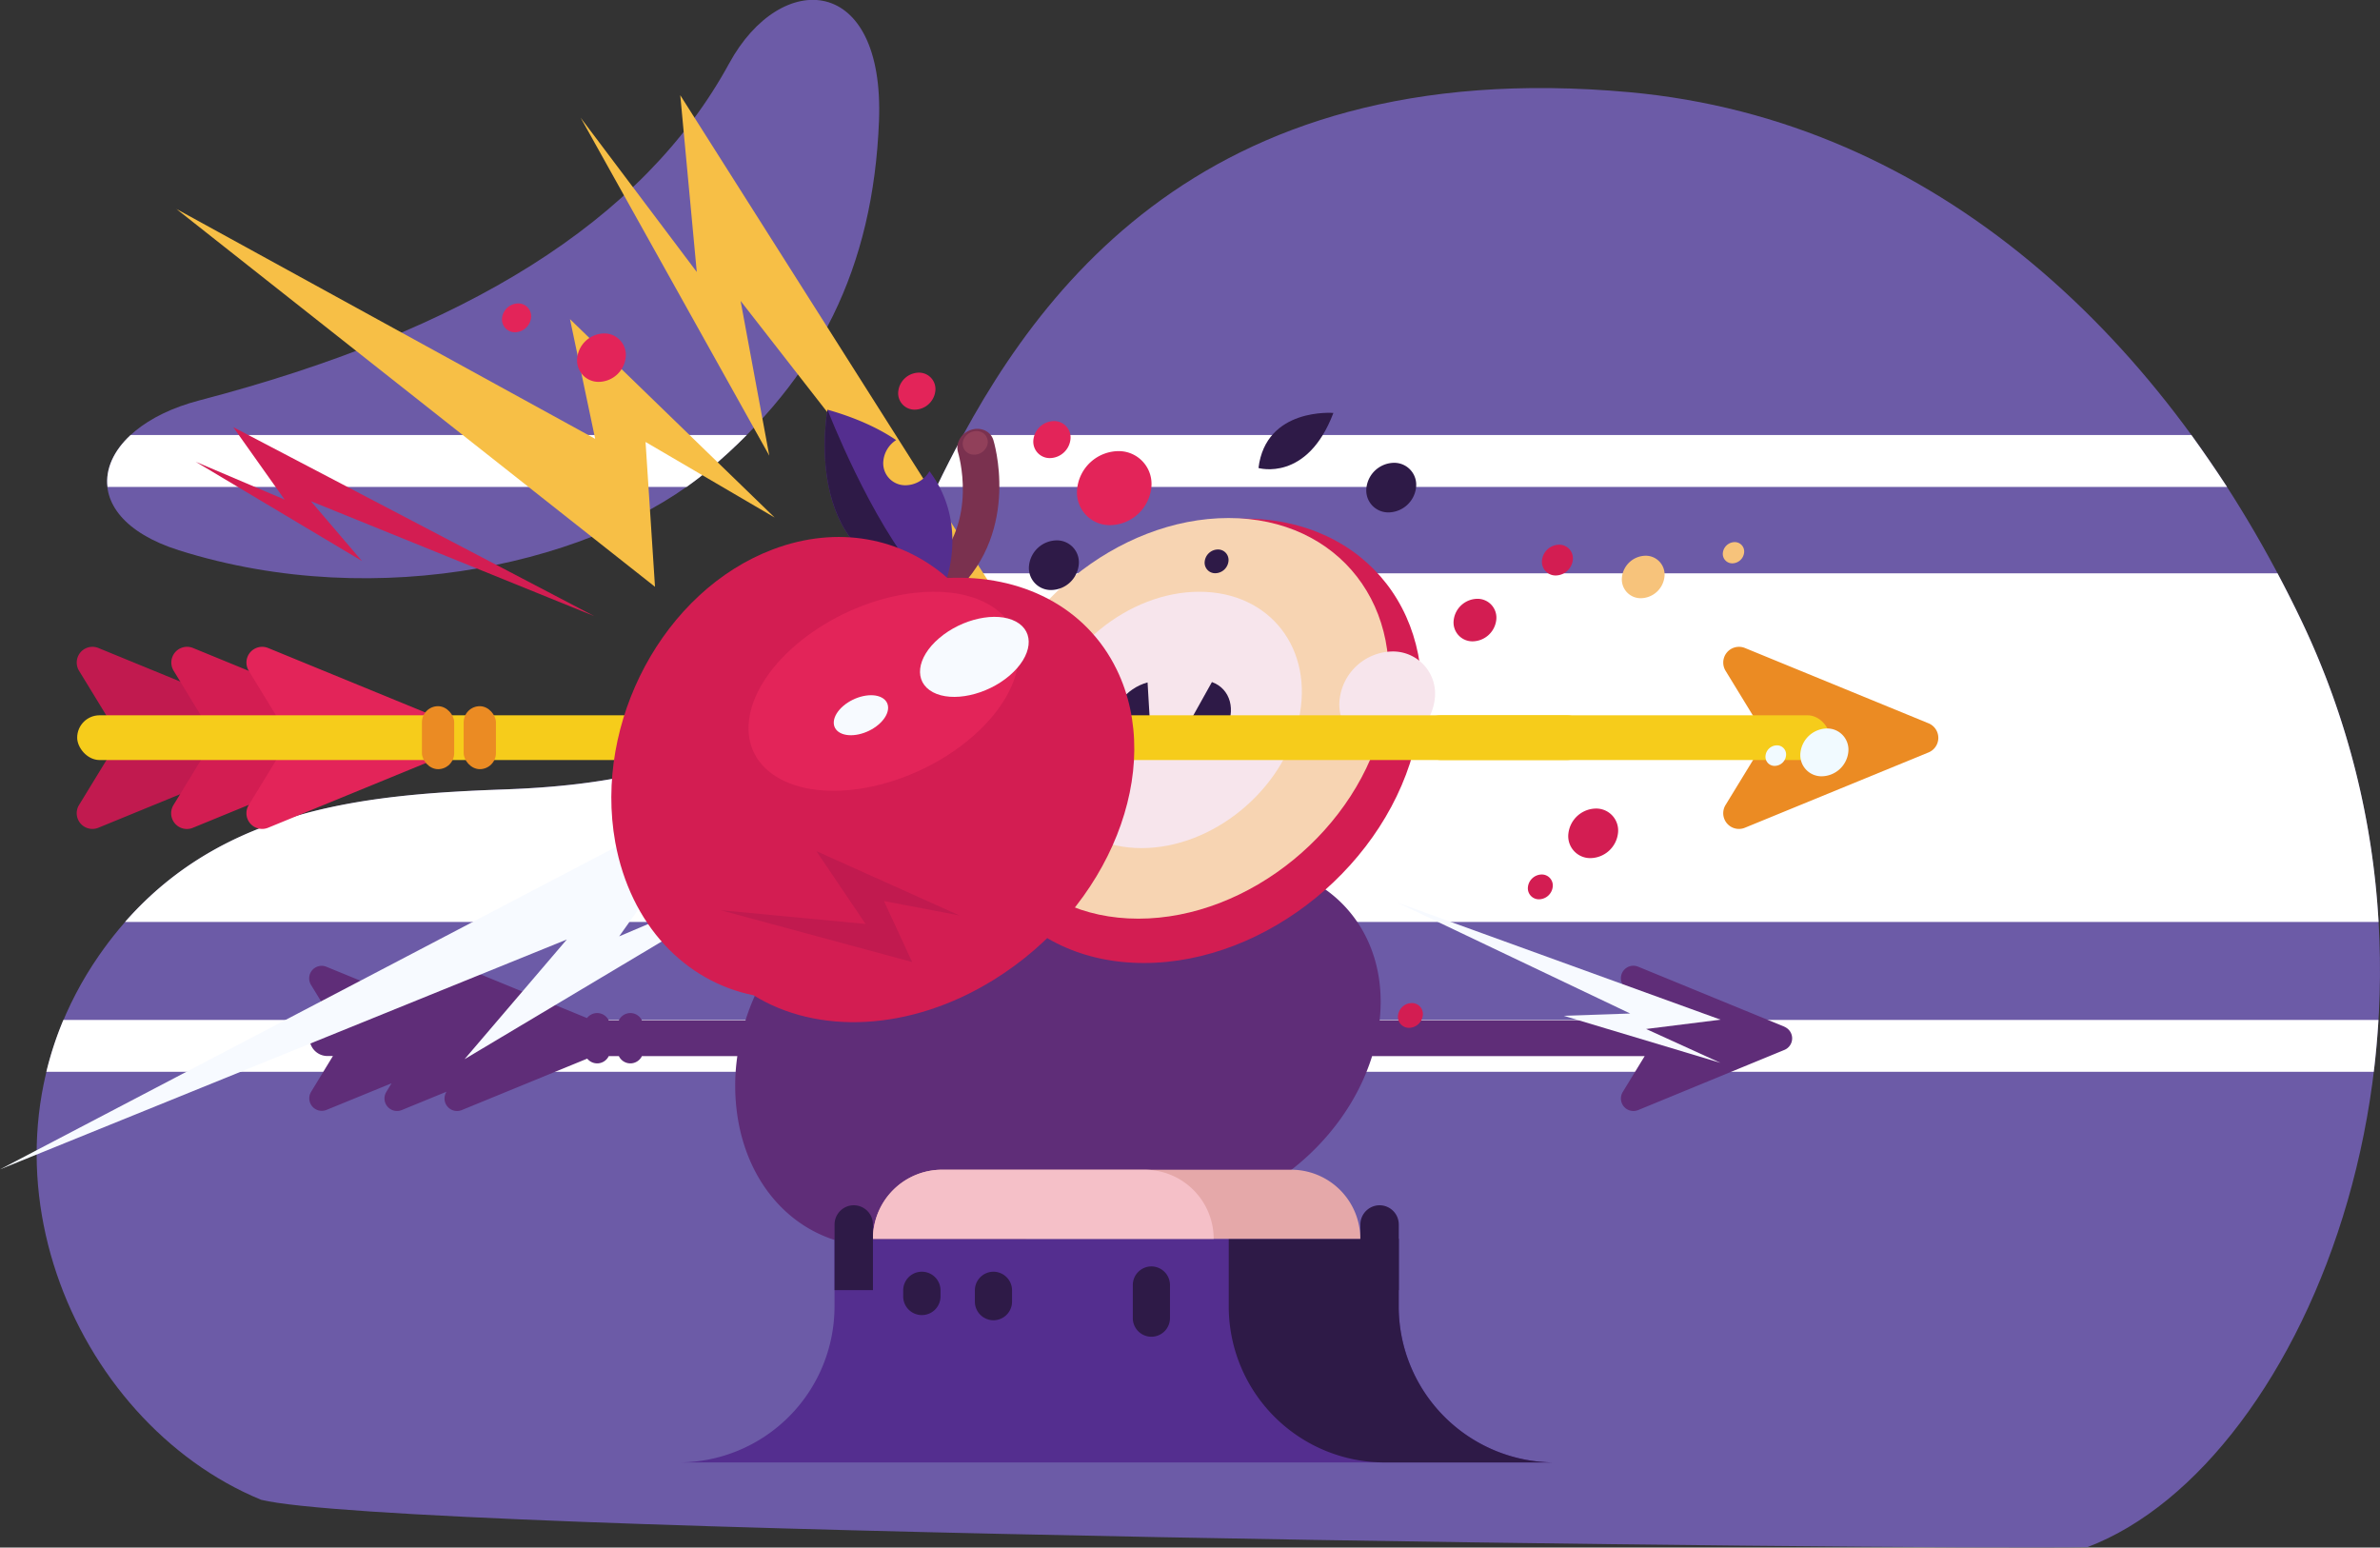 <svg id="Layer_1" data-name="Layer 1" xmlns="http://www.w3.org/2000/svg" viewBox="0 0 826.1 537.15"><rect x="0" y="0" width="826.1" height="537.15" fill="#333333" stroke="none"/><defs><style>.cls-1{fill:#6c5ba7;}.cls-1,.cls-10,.cls-11,.cls-12,.cls-13,.cls-14,.cls-15,.cls-16,.cls-19,.cls-2,.cls-20,.cls-21,.cls-3,.cls-4,.cls-5,.cls-6,.cls-7,.cls-8,.cls-9{fill-rule:evenodd;}.cls-2{fill:#fff;}.cls-3{fill:#5f2d78;}.cls-4{fill:#f7faff;}.cls-5{fill:#f7bf46;}.cls-6{fill:#7a314f;}.cls-7{fill:#91405a;}.cls-8{fill:#542e8f;}.cls-9{fill:#2e1a47;}.cls-10{fill:#d31d52;}.cls-11{fill:#f7d4b2;}.cls-12{fill:#f7e5ec;}.cls-13{fill:#f1faff;}.cls-14{fill:#e32459;}.cls-15{fill:#c11a4f;}.cls-16,.cls-18{fill:#eb8b23;}.cls-17{fill:#f6cc1b;}.cls-19{fill:#f7c37b;}.cls-20{fill:#e5a8a9;}.cls-21{fill:#f5c0c8;}</style></defs><title>Artwork89_4d2b810f-84f1-4bea-8387-6e64ce03d461</title><path class="cls-1" d="M62.1,191c69.77,22,146,4,184-28s57-70,59-121-34-53-52-20c-30,55-92,93-184,117C32,148.71,24.1,179,62.1,191Z"/><path class="cls-1" d="M90.63,520.56C24.72,493.43-14,401.34,34.41,331.56,69.52,281,123.6,275.86,175.1,274c85-3,115.24-32.9,150-105,30.24-62.73,88.64-150.79,240.47-137,106.62,9.69,187.07,86.27,233.6,184.16C863.93,352.49,801.1,508,724.53,537,661.53,538,138.12,532.2,90.63,520.56Z"/><path class="cls-2" d="M760.64,151H334.29c-3.34,6.15-6.39,12.18-9.19,18H773Q767,159.83,760.64,151Z"/><path class="cls-2" d="M45.32,151c-5.91,5.46-8.74,11.82-8,18h201q4.13-2.91,7.81-6,7-5.86,13.06-12Z"/><path class="cls-2" d="M16.09,372H823.94q1.08-8.9,1.63-18H22A118.83,118.83,0,0,0,16.09,372Z"/><path class="cls-2" d="M175.1,274c-47.28,1.67-96.74,6.14-131.7,46H825.61a279.14,279.14,0,0,0-26.44-103.83q-4.14-8.7-8.64-17.17H309.35C279.88,249.6,247.18,271.5,175.1,274Z"/><path class="cls-3" d="M619.4,356.36l-50.79-20.83a4.34,4.34,0,0,0-5.35,6.29l7.53,12.32H478.87c3.39-30.61-17.23-54.39-48.78-54.39h-.25c-1.32-.09-2.65-.16-4-.16-18.28,0-36.47,8.85-49.63,22.49a53.81,53.81,0,0,0-28.1-5.91c-12.63-11.09-30.32-14.69-48.29-7.9-19.5,7.38-34.53,25.18-41.06,45.87H222.8a4.48,4.48,0,0,0-4-2.52h0a4.46,4.46,0,0,0-4,2.52h-3.52a4.47,4.47,0,0,0-4-2.52h0a4.46,4.46,0,0,0-3.53,1.74l-43.47-17.83a4.34,4.34,0,0,0-5.35,6.29l0,.06-15.49-6.35a4.35,4.35,0,0,0-5.36,6.29l1.82,3-22.59-9.26a4.34,4.34,0,0,0-5.35,6.29l7.53,12.32h-1.86a6.2,6.2,0,0,0-6.18,6.18h0a6.2,6.2,0,0,0,6.18,6.18h1.93L108,378.94a4.34,4.34,0,0,0,5.35,6.29L135.91,376l-1.82,3a4.35,4.35,0,0,0,5.36,6.29l15.49-6.35,0,.06a4.34,4.34,0,0,0,5.35,6.29l43.54-17.85a4.47,4.47,0,0,0,3.46,1.65h0a4.47,4.47,0,0,0,4-2.52h3.52a4.44,4.44,0,0,0,4,2.52h0a4.48,4.48,0,0,0,4-2.52h33.12a71.2,71.2,0,0,0,.36,22.75c4.17,22.93,19.34,38.51,38.2,42.3,17.54,10.9,43.18,10.08,66.35-4.24a87.25,87.25,0,0,0,14.86-11.59,52.24,52.24,0,0,0,26.73,6.91c32.14,0,64.06-24.69,73.83-56.13h94.61l-7.6,12.43a4.34,4.34,0,0,0,5.35,6.29L619.4,364.4a4.34,4.34,0,0,0,0-8Z"/><polygon class="cls-4" points="597.16 368.9 542.76 352.57 565.84 351.78 484.82 313.19 597.22 353.92 571.37 357.15 597.16 368.9"/><polygon class="cls-5" points="201.53 40.84 267.02 158.16 257.06 104.44 387.54 271.91 236.12 33.04 241.85 94.4 201.53 40.84"/><polygon class="cls-4" points="276.63 298.77 161.25 367.63 196.74 326.09 0 405.88 250.57 274.72 214.92 325 276.63 298.77"/><path class="cls-6" d="M344.81,152.78c-.92-3.12-4.42-4.72-7.82-3.57s-5.39,4.62-4.47,7.75c0,.06,7.52,24.14-9.16,40.09-2.57,2.46-2.72,6.27-.34,8.51s6.42,2,9-.43C354.45,183.68,344.84,152.87,344.81,152.78Z"/><path class="cls-7" d="M340,149.75a4.8,4.8,0,0,0-5.59,2.93,3.75,3.75,0,0,0,2.62,5,4.8,4.8,0,0,0,5.58-2.93A3.75,3.75,0,0,0,340,149.75Z"/><path class="cls-8" d="M328.31,201.63s7.85-20.12-5.69-38.08a9.74,9.74,0,0,1-8.27,4.88,7.63,7.63,0,0,1-7.72-8.61,9.74,9.74,0,0,1,4.42-7.07c-6-4.07-13.8-7.71-23.82-10.55C287.23,142.2,276.27,200.68,328.31,201.63Z"/><path class="cls-9" d="M287.23,142.2s-9.7,51.75,32.49,58.67C302,180.56,287.23,142.2,287.23,142.2Z"/><path class="cls-10" d="M431.78,180c-42.6,0-84.91,34.53-94.5,77.12s17.17,77.13,59.77,77.13,84.9-34.53,94.49-77.13S474.37,180,431.78,180Z"/><path class="cls-11" d="M426.43,179.8c-38.4,0-76.54,31.13-85.19,69.53s15.48,69.53,53.88,69.53,76.54-31.13,85.18-69.53S464.83,179.8,426.43,179.8Z"/><path class="cls-12" d="M416.29,205.39c-24.58,0-49,19.91-54.51,44.49s9.9,44.49,34.47,44.49,49-19.92,54.51-44.49S440.86,205.39,416.29,205.39Z"/><path class="cls-9" d="M406.56,262c6.46,2.32,14.85-1.45,18.74-8.43s1.82-14.52-4.64-16.84Z"/><path class="cls-9" d="M399.84,262.48c-7.52,2-14-2.09-14.39-9.16s5.35-14.44,12.87-16.46Z"/><path class="cls-12" d="M483.2,226.12A18.76,18.76,0,0,0,465,242.64a14.63,14.63,0,0,0,14.82,16.52A18.76,18.76,0,0,0,498,242.64,14.63,14.63,0,0,0,483.2,226.12Z"/><path class="cls-10" d="M512.73,207.84a8.39,8.39,0,0,0-8.15,7.38,6.54,6.54,0,0,0,6.62,7.38,8.39,8.39,0,0,0,8.15-7.38A6.54,6.54,0,0,0,512.73,207.84Z"/><path class="cls-10" d="M541.13,189.06a6.06,6.06,0,0,0-5.89,5.34,4.73,4.73,0,0,0,4.79,5.34,6.06,6.06,0,0,0,5.89-5.34A4.73,4.73,0,0,0,541.13,189.06Z"/><path class="cls-13" d="M479.38,249.39a4.05,4.05,0,0,0-3.93,3.56,3.16,3.16,0,0,0,3.2,3.56,4.05,4.05,0,0,0,3.93-3.56A3.16,3.16,0,0,0,479.38,249.39Z"/><path class="cls-10" d="M553.89,280.64a9.77,9.77,0,0,0-9.49,8.6,7.61,7.61,0,0,0,7.71,8.6,9.77,9.77,0,0,0,9.49-8.6A7.61,7.61,0,0,0,553.89,280.64Z"/><path class="cls-10" d="M535.1,303.53a4.89,4.89,0,0,0-4.75,4.3,3.82,3.82,0,0,0,3.86,4.31,4.88,4.88,0,0,0,4.74-4.31A3.81,3.81,0,0,0,535.1,303.53Z"/><path class="cls-10" d="M490,348.15a4.88,4.88,0,0,0-4.75,4.3,3.82,3.82,0,0,0,3.86,4.3,4.89,4.89,0,0,0,4.75-4.3A3.81,3.81,0,0,0,490,348.15Z"/><path class="cls-14" d="M388.08,156.58a14.58,14.58,0,0,0-14.17,12.85,11.36,11.36,0,0,0,11.51,12.84,14.59,14.59,0,0,0,14.18-12.84A11.38,11.38,0,0,0,388.08,156.58Z"/><path class="cls-14" d="M365.79,146.15a7.3,7.3,0,0,0-7.09,6.42,5.7,5.7,0,0,0,5.76,6.43,7.3,7.3,0,0,0,7.09-6.43A5.69,5.69,0,0,0,365.79,146.15Z"/><path class="cls-14" d="M318.89,129.34a7.3,7.3,0,0,0-7.09,6.43,5.69,5.69,0,0,0,5.76,6.42,7.3,7.3,0,0,0,7.09-6.42A5.7,5.7,0,0,0,318.89,129.34Z"/><path class="cls-13" d="M381.68,267.39a8.09,8.09,0,0,0-7.87,7.14,6.32,6.32,0,0,0,6.4,7.14,8.12,8.12,0,0,0,7.88-7.14A6.32,6.32,0,0,0,381.68,267.39Z"/><path class="cls-13" d="M339.89,279.85a4,4,0,0,0-3.93,3.56,3.14,3.14,0,0,0,3.19,3.56,4,4,0,0,0,3.93-3.56A3.15,3.15,0,0,0,339.89,279.85Z"/><path class="cls-15" d="M41.67,256.11l-14.24,23.3a5.45,5.45,0,0,0,6.72,7.89l63.76-26.15a5.46,5.46,0,0,0,0-10.09L34.15,224.91a5.46,5.46,0,0,0-6.72,7.9Z"/><path class="cls-10" d="M74.46,256.11l-14.24,23.3A5.46,5.46,0,0,0,67,287.3l63.75-26.15a5.46,5.46,0,0,0,0-10.09L67,224.91a5.46,5.46,0,0,0-6.73,7.9Z"/><path class="cls-14" d="M100.58,256.11l-14.24,23.3a5.45,5.45,0,0,0,6.72,7.89l63.76-26.15a5.46,5.46,0,0,0,0-10.09L93.06,224.91a5.46,5.46,0,0,0-6.72,7.9Z"/><path class="cls-16" d="M613.18,256.11l-14.24,23.3a5.45,5.45,0,0,0,6.72,7.89l63.76-26.15a5.46,5.46,0,0,0,0-10.09l-63.76-26.15a5.46,5.46,0,0,0-6.72,7.9Z"/><rect class="cls-17" x="26.79" y="248.27" width="524.89" height="15.53" rx="7.77"/><rect class="cls-17" x="492.36" y="248.27" width="142.81" height="15.53" rx="7.77"/><rect class="cls-18" x="146.45" y="245.11" width="11.2" height="21.86" rx="5.6"/><rect class="cls-18" x="160.94" y="245.11" width="11.2" height="21.86" rx="5.6"/><path class="cls-19" d="M571.13,192.89a8.37,8.37,0,0,0-8.14,7.37,6.53,6.53,0,0,0,6.61,7.37,8.37,8.37,0,0,0,8.13-7.37A6.53,6.53,0,0,0,571.13,192.89Z"/><path class="cls-10" d="M328.86,200.61c25.46-1.22,48.09,9.89,58.77,31.83,16.79,34.51-2.37,82.73-42.79,107.69-29.09,18-61.26,19-83.28,5.32-23.68-4.76-42.72-24.31-48-53.09C206,250.51,230.45,205,268.24,190.7,290.8,182.16,313,186.69,328.86,200.61Z"/><path class="cls-14" d="M276.38,223.75c19.76-16.85,49.36-23.27,66.11-14.34s14.31,29.85-5.44,46.7-49.36,23.27-66.11,14.33S256.62,240.6,276.38,223.75Z"/><path class="cls-4" d="M326,221.49c7.95-6.78,19.85-9.36,26.59-5.77s5.76,12-2.19,18.78-19.85,9.36-26.59,5.76S318.06,228.26,326,221.49Z"/><path class="cls-4" d="M292.73,245c4-3.39,9.93-4.68,13.3-2.89s2.87,6-1.1,9.39-9.92,4.68-13.29,2.88S288.76,248.4,292.73,245Z"/><path class="cls-9" d="M436.82,162.44s16.89,5,26-19.11C462.84,143.33,439.38,141.34,436.82,162.44Z"/><path class="cls-9" d="M366.7,187.56a9.79,9.79,0,0,0-9.51,8.61,7.63,7.63,0,0,0,7.73,8.62,9.78,9.78,0,0,0,9.5-8.62A7.62,7.62,0,0,0,366.7,187.56Z"/><path class="cls-9" d="M422.71,190.72a4.67,4.67,0,0,0-4.55,4.12,3.64,3.64,0,0,0,3.69,4.12,4.67,4.67,0,0,0,4.55-4.12A3.64,3.64,0,0,0,422.71,190.72Z"/><polygon class="cls-5" points="268.88 179.63 197.84 110.77 206.58 152.31 61.21 72.52 227.35 203.67 224.07 153.4 268.88 179.63"/><polygon class="cls-10" points="67.93 160.28 125.62 194.71 107.88 173.94 206.24 213.84 80.96 148.26 98.78 173.4 67.93 160.28"/><path class="cls-9" d="M483.79,160.64a9.77,9.77,0,0,0-9.49,8.6,7.62,7.62,0,0,0,7.72,8.61,9.77,9.77,0,0,0,9.49-8.61A7.62,7.62,0,0,0,483.79,160.64Z"/><path class="cls-13" d="M634.1,252.85a9.42,9.42,0,0,0-9.15,8.3,7.34,7.34,0,0,0,7.44,8.29,9.43,9.43,0,0,0,9.15-8.29A7.35,7.35,0,0,0,634.1,252.85Z"/><path class="cls-13" d="M616.74,258.71a4,4,0,0,0-3.92,3.56,3.15,3.15,0,0,0,3.19,3.56,4,4,0,0,0,3.92-3.56A3.14,3.14,0,0,0,616.74,258.71Z"/><polygon class="cls-15" points="333.01 317.74 283.37 295.43 300.45 320.7 250.12 315.92 316.61 333.91 306.82 312.74 333.01 317.74"/><path class="cls-19" d="M602.08,188.16a4.19,4.19,0,0,0-4.07,3.68,3.27,3.27,0,0,0,3.31,3.69,4.18,4.18,0,0,0,4.06-3.69A3.25,3.25,0,0,0,602.08,188.16Z"/><path class="cls-14" d="M209.63,115.74a9.54,9.54,0,0,0-9.27,8.4,7.44,7.44,0,0,0,7.54,8.4,9.54,9.54,0,0,0,9.27-8.4A7.44,7.44,0,0,0,209.63,115.74Z"/><path class="cls-14" d="M179.82,105.32a5.7,5.7,0,0,0-5.55,5,4.45,4.45,0,0,0,4.51,5,5.71,5.71,0,0,0,5.55-5A4.45,4.45,0,0,0,179.82,105.32Z"/><path class="cls-8" d="M485.5,430c0,.39,0,.78,0,1.18v22.42a54.15,54.15,0,0,0,54,54H235.66a54.15,54.15,0,0,0,54-54V431.16c0-.4,0-.79,0-1.18Z"/><path class="cls-9" d="M485.5,430c0,.39,0,.78,0,1.18v22.42a54.15,54.15,0,0,0,54,54h-59a54.15,54.15,0,0,1-54-54V431.16c0-.4,0-.79,0-1.18Z"/><path class="cls-20" d="M326.94,406H448.23A24,24,0,0,1,472.17,430H303A24,24,0,0,1,326.94,406Z"/><path class="cls-21" d="M326.94,406h70.39A24,24,0,0,1,421.27,430H303A24,24,0,0,1,326.94,406Z"/><path class="cls-9" d="M320,441.4h0a6.47,6.47,0,0,1,6.45,6.45V450a6.47,6.47,0,0,1-6.45,6.45h0A6.47,6.47,0,0,1,313.5,450v-2.11A6.47,6.47,0,0,1,320,441.4Z"/><path class="cls-9" d="M344.83,441.4h0a6.48,6.48,0,0,1,6.45,6.45v3.95a6.47,6.47,0,0,1-6.45,6.45h0a6.47,6.47,0,0,1-6.45-6.45v-3.95A6.47,6.47,0,0,1,344.83,441.4Z"/><path class="cls-9" d="M399.65,439.56h0A6.47,6.47,0,0,1,406.1,446v11.52a6.47,6.47,0,0,1-6.45,6.45h0a6.47,6.47,0,0,1-6.45-6.45V446A6.47,6.47,0,0,1,399.65,439.56Z"/><path class="cls-9" d="M289.68,447.78H303V425a6.67,6.67,0,0,0-6.66-6.66h0a6.67,6.67,0,0,0-6.66,6.66Z"/><path class="cls-9" d="M472.19,447.78h13.33V425a6.67,6.67,0,0,0-6.66-6.66h0a6.68,6.68,0,0,0-6.67,6.66Z"/></svg>